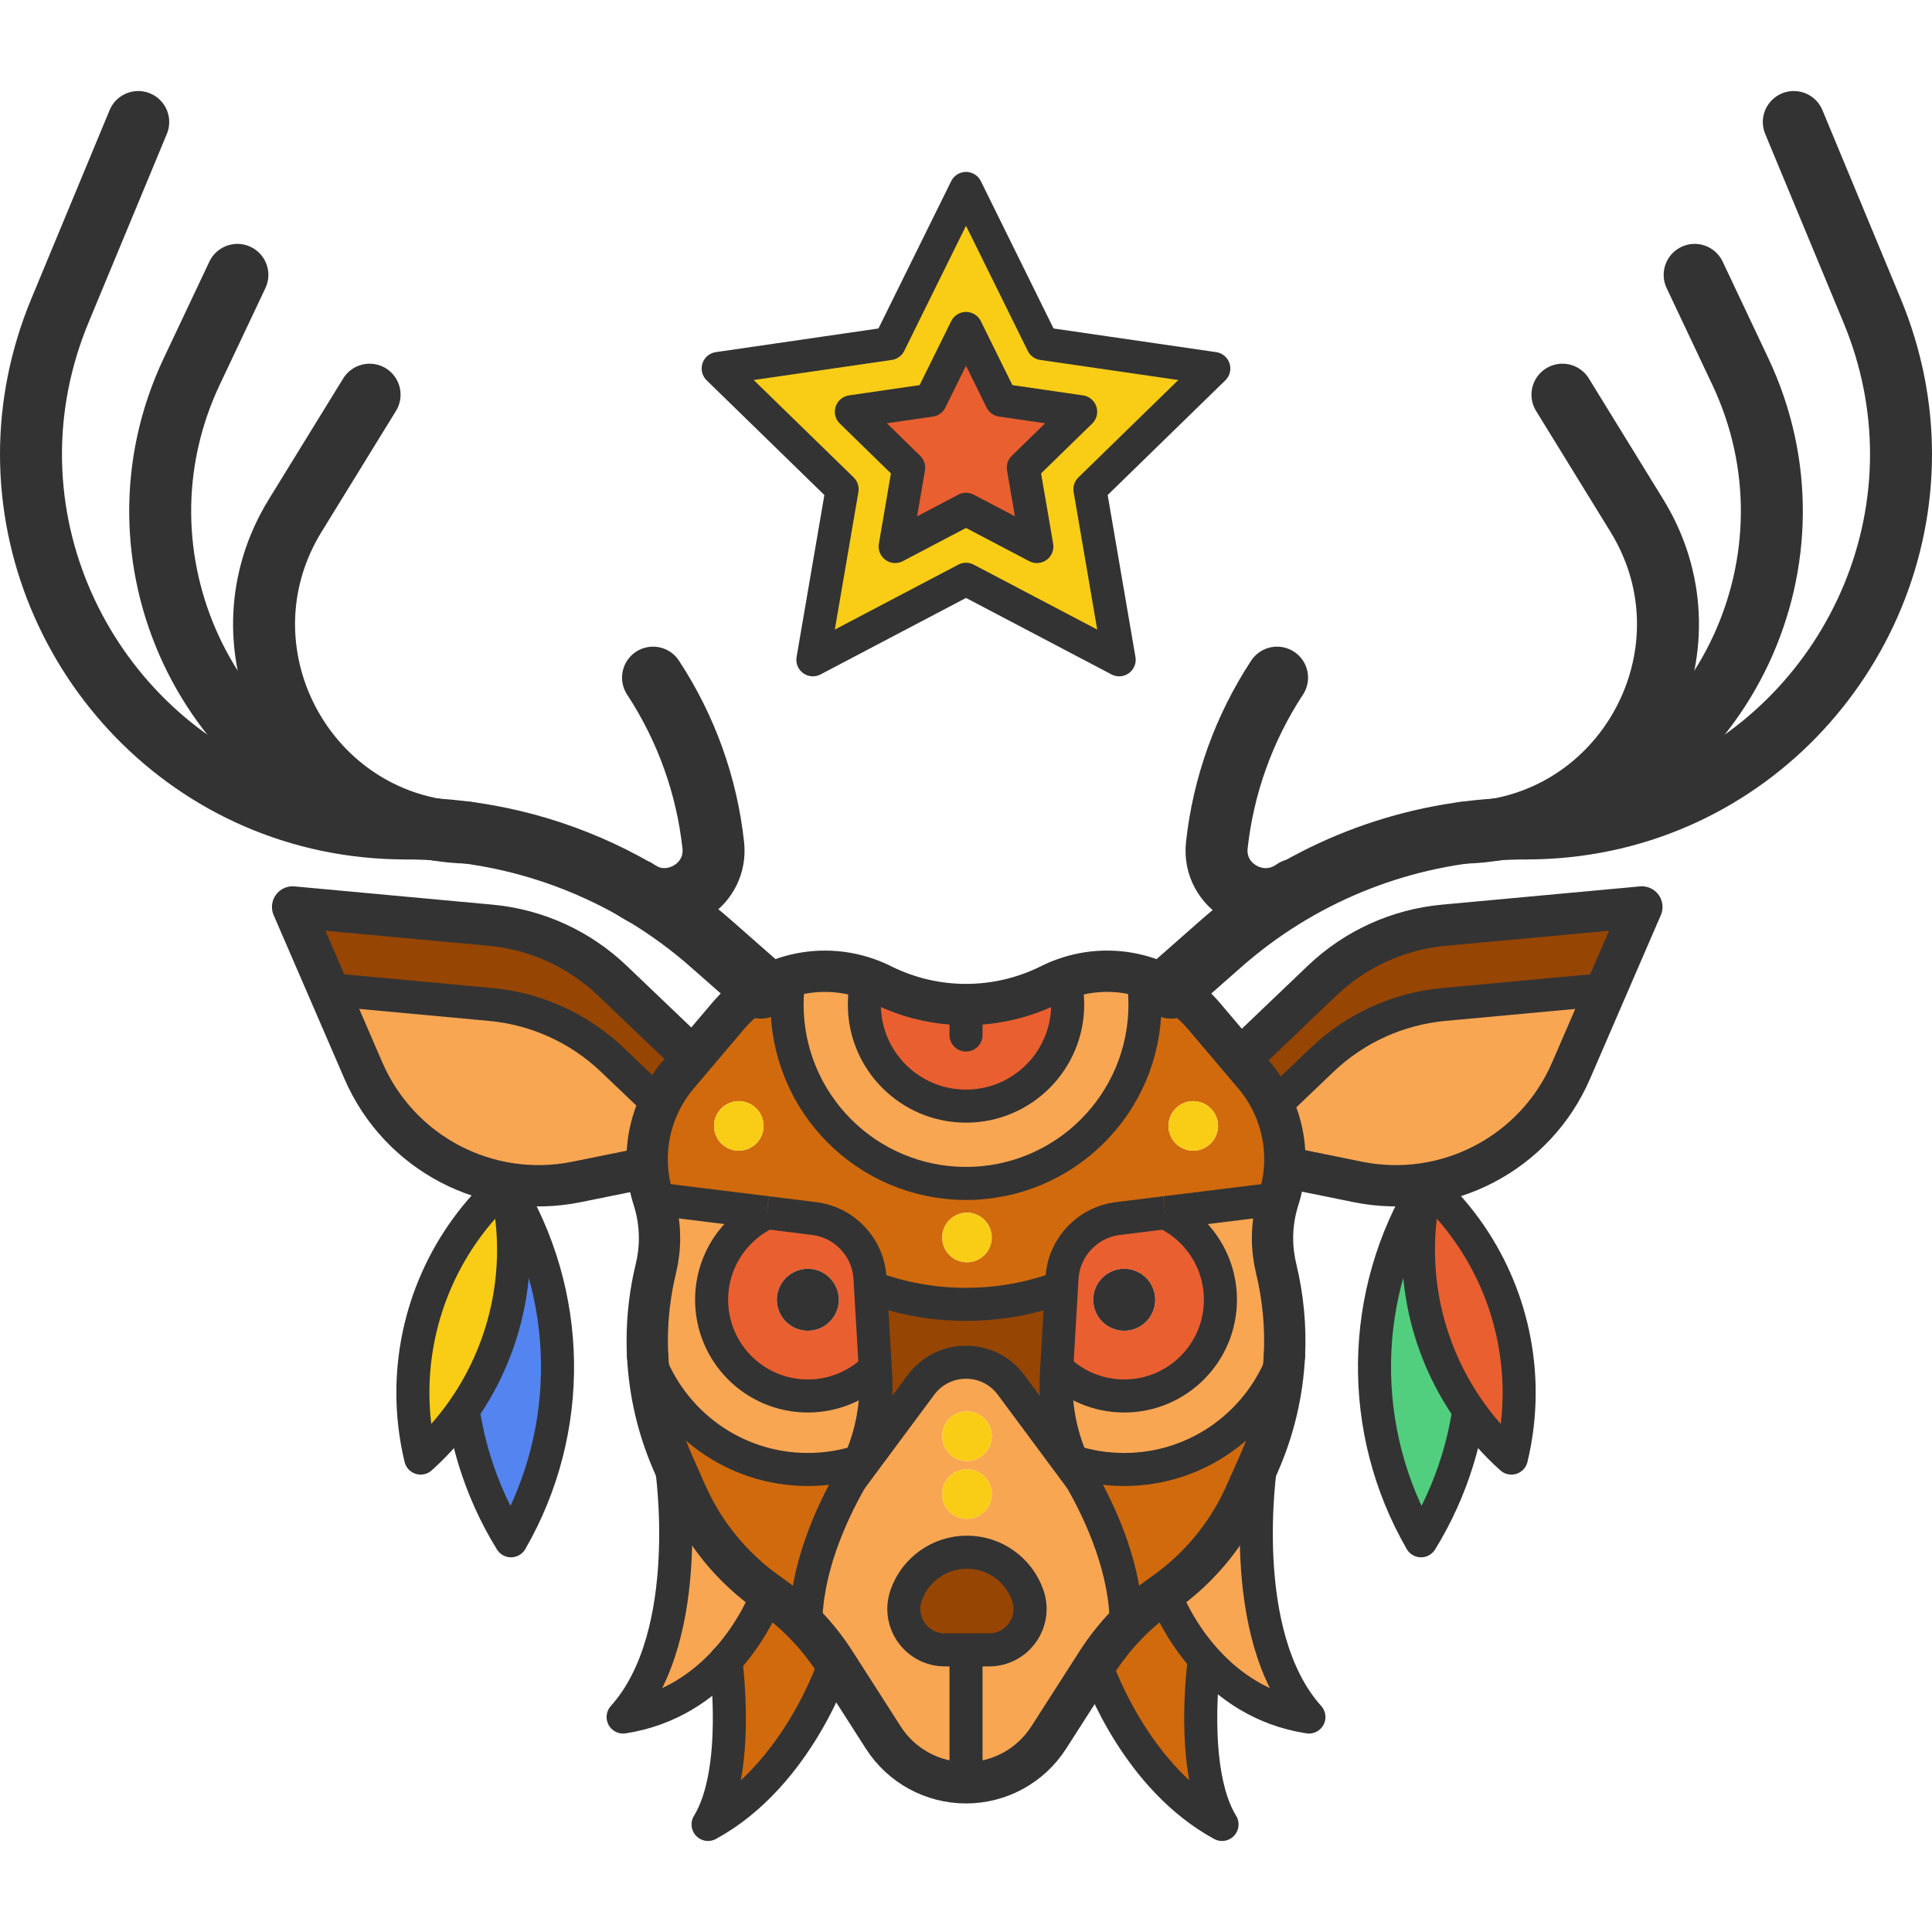 <?xml version="1.0" encoding="iso-8859-1"?>
<!-- Generator: Adobe Illustrator 19.1.0, SVG Export Plug-In . SVG Version: 6.00 Build 0)  -->
<svg version="1.1" id="Capa_1" xmlns="http://www.w3.org/2000/svg" xmlns:xlink="http://www.w3.org/1999/xlink" x="0px" y="0px"
	 viewBox="0 0 467.65 467.65" style="enable-background:new 0 0 467.65 467.65;" xml:space="preserve">
<g>
	<path style="fill:#964502;" d="M397.42,219.535l-8.64,19.97l-39.29,3.63c-11.06,1.02-21.44,5.75-29.47,13.41l-11.74,11.21
		c-1.19-2.68-2.77-5.21-4.72-7.51l-3.37-3.97l0.34-0.29l19.49-18.61c8.03-7.67,18.41-12.4,29.47-13.42L397.42,219.535z"/>
	<path style="fill:#F9A653;" d="M388.78,239.505l-8.49,19.64c-8.67,20.05-30.19,31.29-51.6,26.95l-17.16-3.48l-0.59-0.03
		c0.05-0.67,0.07-1.35,0.07-2.02c0-4.41-0.93-8.78-2.73-12.81l11.74-11.21c8.03-7.66,18.41-12.39,29.47-13.41L388.78,239.505z"/>
	<path style="fill:#EA5F2F;" d="M367.72,337.105c0,5.27-0.62,10.58-1.88,15.83c-3.91-3.51-7.35-7.41-10.29-11.61
		c-10.96-15.68-14.92-35.52-10.33-54.59C359.72,299.725,367.72,318.125,367.72,337.105z"/>
	<path style="fill:#52CE7F;" d="M355.55,341.325c-0.61,4.1-1.53,8.16-2.76,12.15c-2.07,6.76-5.02,13.31-8.82,19.48
		c-15.46-26.78-14.98-59.89,1.25-86.22C340.63,305.805,344.59,325.645,355.55,341.325z"/>
	<path style="fill:#D16A0D;" d="M311.01,280.565c0,0.67-0.02,1.35-0.07,2.02c-0.16,2.54-0.63,5.07-1.42,7.55l-27.48,3.4h-0.01
		l-11.44,1.42c-7.39,0.92-13.08,6.98-13.52,14.42l-0.13,2.17c-7.19,2.7-14.98,4.18-23.11,4.18c-8.13,0-15.92-1.48-23.11-4.18h-0.01
		l-0.13-2.17c-0.43-7.44-6.12-13.5-13.51-14.42l-11.44-1.42h-0.01l-27.48-3.4c-0.79-2.47-1.26-4.99-1.42-7.52
		c-0.35-5.24,0.63-10.49,2.84-15.25c1.17-2.53,2.69-4.93,4.54-7.12l3.61-4.26l8.49-10.01c4.01-4.74,9.21-8,14.86-9.65
		c-0.36,2.22-0.54,4.5-0.54,6.82c0,23.92,19.39,43.31,43.31,43.31s43.31-19.39,43.31-43.31c0-2.32-0.18-4.6-0.54-6.82
		c5.64,1.65,10.84,4.91,14.86,9.65l8.73,10.3l3.37,3.97c1.95,2.3,3.53,4.83,4.72,7.51C310.08,271.785,311.01,276.155,311.01,280.565
		z M294.83,272.535c0-1.58-0.64-3.12-1.76-4.24c-1.11-1.12-2.66-1.76-4.24-1.76c-1.58,0-3.13,0.64-4.24,1.76
		c-1.12,1.12-1.76,2.66-1.76,4.24c0,1.58,0.64,3.12,1.76,4.24c1.11,1.12,2.66,1.76,4.24,1.76c1.58,0,3.12-0.64,4.24-1.76
		C294.19,275.655,294.83,274.115,294.83,272.535z M240.05,299.535c0-1.58-0.64-3.12-1.75-4.24c-1.12-1.12-2.67-1.76-4.24-1.76
		c-1.58,0-3.13,0.64-4.25,1.76c-1.11,1.12-1.75,2.66-1.75,4.24c0,1.58,0.64,3.13,1.75,4.24c1.12,1.12,2.67,1.76,4.25,1.76
		c1.57,0,3.12-0.64,4.24-1.76C239.41,302.665,240.05,301.115,240.05,299.535z M184.83,272.535c0-1.58-0.64-3.13-1.76-4.24
		c-1.11-1.12-2.66-1.76-4.24-1.76c-1.58,0-3.13,0.64-4.24,1.76c-1.12,1.12-1.76,2.66-1.76,4.24c0,1.58,0.64,3.13,1.76,4.24
		c1.11,1.12,2.66,1.76,4.24,1.76c1.58,0,3.13-0.64,4.24-1.76C184.19,275.665,184.83,274.115,184.83,272.535z"/>
	<path style="fill:#F9A653;" d="M308.91,307.105c1.68,6.95,2.34,14.05,1.99,21.1l-0.01,0.01c-5.62,16-20.85,27.48-38.77,27.48
		c-4.4,0-8.63-0.69-12.6-1.97c-2.9-6.62-4.24-13.83-3.81-21.09l0.08-1.41c4.21,4.13,9.97,6.68,16.33,6.68
		c12.86,0,23.29-10.43,23.29-23.29c0-9.32-5.47-17.35-13.37-21.08l27.48-3.4c-1,3.11-1.5,6.34-1.5,9.57
		C308.02,302.185,308.32,304.675,308.91,307.105z"/>
	<path style="fill:#D16A0D;" d="M310.89,328.215c-0.44,8.94-2.52,17.79-6.18,26.09c-0.03,0.07-0.06,0.13-0.09,0.2l-3.15,7.08
		c-2.17,4.89-4.99,9.43-8.37,13.52c-3.28,3.97-7.09,7.5-11.33,10.5c-0.12,0.09-0.24,0.18-0.37,0.27c-3.18,2.21-6.12,4.73-8.79,7.51
		c0-13.31-5.88-26.47-10.88-35.26c-0.82-1.43-1.55-2.9-2.21-4.4c3.97,1.28,8.2,1.97,12.6,1.97
		C290.04,355.695,305.27,344.215,310.89,328.215z"/>
	<path style="fill:#F9A653;" d="M304.71,354.305l0.47,0.2c0,0-6.35,41.11,11.65,61.11c-11.45-1.76-19.58-7.74-25.08-13.88
		c-7.01-7.8-9.79-15.86-9.79-15.86l-0.19-0.27c4.24-3,8.05-6.53,11.33-10.5c3.38-4.09,6.2-8.63,8.37-13.52l3.15-7.08
		C304.65,354.435,304.68,354.375,304.71,354.305z"/>
	<path style="fill:#F9CD16;" d="M293.81,89.195l-29.99,29.23l7.08,41.28l-37.07-19.49l-37.07,19.49l7.08-41.28l-30-29.23l41.45-6.03
		l18.54-37.55l18.53,37.55L293.81,89.195z M247.7,113.195l13.88-13.53l-19.18-2.79l-8.57-17.37l-8.58,17.37l-19.17,2.79l13.87,13.53
		l-3.27,19.09l17.15-9.01l17.15,9.01L247.7,113.195z"/>
	<path style="fill:#F9CD16;" d="M293.07,268.295c1.12,1.12,1.76,2.66,1.76,4.24c0,1.58-0.64,3.12-1.76,4.24
		c-1.12,1.12-2.66,1.76-4.24,1.76c-1.58,0-3.13-0.64-4.24-1.76c-1.12-1.12-1.76-2.66-1.76-4.24c0-1.58,0.64-3.12,1.76-4.24
		c1.11-1.12,2.66-1.76,4.24-1.76C290.41,266.535,291.96,267.175,293.07,268.295z"/>
	<path style="fill:#EA5F2F;" d="M282.04,293.535c7.9,3.73,13.37,11.76,13.37,21.08c0,12.86-10.43,23.29-23.29,23.29
		c-6.36,0-12.12-2.55-16.33-6.68l1.15-19.68l0.13-2.17c0.44-7.44,6.13-13.5,13.52-14.42l11.44-1.42H282.04z M279.62,314.615
		c0-1.98-0.8-3.91-2.2-5.3c-1.4-1.4-3.33-2.2-5.3-2.2c-1.98,0-3.91,0.8-5.31,2.2c-1.39,1.39-2.19,3.32-2.19,5.3
		c0,1.97,0.8,3.9,2.19,5.3c1.4,1.4,3.33,2.2,5.31,2.2c1.97,0,3.9-0.8,5.3-2.2C278.82,318.515,279.62,316.585,279.62,314.615z"/>
	<path style="fill:#D16A0D;" d="M291.75,401.735l-0.26,0.23c0,0-3.69,26.65,4.31,39.65c-20.28-11.06-29.28-35.1-30.57-38.79
		l0.31-0.48c2.06-3.21,4.43-6.21,7.07-8.96c2.67-2.78,5.61-5.3,8.79-7.51c0.13-0.09,0.25-0.18,0.37-0.27l0.19,0.27
		C281.96,385.875,284.74,393.935,291.75,401.735z"/>
	<path style="fill:#333333;" d="M277.42,309.315c1.4,1.39,2.2,3.32,2.2,5.3c0,1.97-0.8,3.9-2.2,5.3c-1.4,1.4-3.33,2.2-5.3,2.2
		c-1.98,0-3.91-0.8-5.31-2.2c-1.39-1.4-2.19-3.33-2.19-5.3c0-1.98,0.8-3.91,2.19-5.3c1.4-1.4,3.33-2.2,5.31-2.2
		C274.09,307.115,276.02,307.915,277.42,309.315z"/>
	<path style="fill:#F9A653;" d="M276.6,236.325c0.36,2.22,0.54,4.5,0.54,6.82c0,23.92-19.39,43.31-43.31,43.31
		s-43.31-19.39-43.31-43.31c0-2.32,0.18-4.6,0.54-6.82c2.79-0.81,5.7-1.23,8.63-1.23c3.47,0,6.96,0.59,10.33,1.79
		c-0.52,2-0.8,4.1-0.8,6.26c0,13.59,11.02,24.6,24.61,24.6c13.59,0,24.61-11.01,24.61-24.6c0-2.16-0.28-4.26-0.8-6.26
		C263.84,234.665,270.48,234.535,276.6,236.325z"/>
	<path style="fill:#F9A653;" d="M233.83,399.365h5.57c6.85,0,11.64-6.76,9.37-13.22c-1.1-3.13-3.12-5.73-5.7-7.56
		c-2.57-1.83-5.7-2.87-9.02-2.87c-3.31,0-6.44,1.04-9.02,2.87c-2.57,1.83-4.6,4.43-5.69,7.56c-0.39,1.11-0.57,2.22-0.57,3.31
		c0,5.27,4.26,9.91,9.94,9.91H233.83z M265.23,402.825l-11.39,17.77c-2.19,3.41-5.16,6.14-8.61,8.03c-3.44,1.88-7.35,2.91-11.4,2.91
		c-8.1,0-15.65-4.12-20.02-10.94l-11.69-18.25c-2.06-3.21-4.43-6.21-7.07-8.96c0-13.31,5.88-26.47,10.87-35.26l17.01-22.91
		c5.43-7.31,16.37-7.31,21.8,0l17,22.91c5,8.79,10.88,21.95,10.88,35.26c-2.64,2.75-5.01,5.75-7.07,8.96L265.23,402.825z
		 M240.05,347.635c0-1.58-0.64-3.12-1.75-4.24c-1.12-1.12-2.67-1.76-4.24-1.76c-1.58,0-3.13,0.64-4.25,1.76
		c-1.11,1.11-1.75,2.66-1.75,4.24c0,1.58,0.64,3.13,1.75,4.24c1.12,1.12,2.67,1.76,4.25,1.76c1.57,0,3.12-0.64,4.24-1.76
		C239.41,350.755,240.05,349.215,240.05,347.635z M240.05,361.635c0-1.58-0.64-3.13-1.75-4.24c-1.12-1.12-2.67-1.76-4.24-1.76
		c-1.58,0-3.13,0.64-4.25,1.76c-1.11,1.11-1.75,2.66-1.75,4.24c0,1.58,0.64,3.13,1.75,4.24c1.12,1.12,2.67,1.76,4.25,1.76
		c1.57,0,3.12-0.64,4.24-1.76C239.41,364.765,240.05,363.215,240.05,361.635z"/>
	<path style="fill:#964502;" d="M208.12,353.725c2.91-6.62,4.26-13.83,3.83-21.09l-0.08-1.41l-1.16-19.68h0.01
		c7.19,2.7,14.98,4.18,23.11,4.18c8.13,0,15.92-1.48,23.11-4.18l-1.15,19.68l-0.08,1.41c-0.43,7.26,0.91,14.47,3.81,21.09
		c0.66,1.5,1.39,2.97,2.21,4.4l-17-22.91c-5.43-7.31-16.37-7.31-21.8,0l-17.01,22.91C206.73,356.695,207.47,355.225,208.12,353.725z
		"/>
	<polygon style="fill:#EA5F2F;" points="261.58,99.665 247.7,113.195 250.98,132.285 233.83,123.275 216.68,132.285 219.95,113.195 
		206.08,99.665 225.25,96.875 233.83,79.505 242.4,96.875 	"/>
	<path style="fill:#EA5F2F;" d="M233.83,243.155c6.98,0,13.96-1.6,20.38-4.81c1.12-0.56,2.27-1.05,3.43-1.46
		c0.52,2,0.8,4.1,0.8,6.26c0,13.59-11.02,24.6-24.61,24.6c-13.59,0-24.61-11.01-24.61-24.6c0-2.16,0.28-4.26,0.8-6.26
		c1.16,0.41,2.31,0.9,3.43,1.46C219.87,241.555,226.85,243.155,233.83,243.155z"/>
	<path style="fill:#964502;" d="M248.77,386.145c2.27,6.46-2.52,13.22-9.37,13.22h-5.57h-5.12c-5.68,0-9.94-4.64-9.94-9.91
		c0-1.09,0.18-2.2,0.57-3.31c1.09-3.13,3.12-5.73,5.69-7.56c2.58-1.83,5.71-2.87,9.02-2.87c3.32,0,6.45,1.04,9.02,2.87
		C245.65,380.415,247.67,383.015,248.77,386.145z"/>
	<path style="fill:#F9CD16;" d="M238.3,295.295c1.11,1.12,1.75,2.66,1.75,4.24c0,1.58-0.64,3.13-1.75,4.24
		c-1.12,1.12-2.67,1.76-4.24,1.76c-1.58,0-3.13-0.64-4.25-1.76c-1.11-1.11-1.75-2.66-1.75-4.24c0-1.58,0.64-3.12,1.75-4.24
		c1.12-1.12,2.67-1.76,4.25-1.76C235.63,293.535,237.18,294.175,238.3,295.295z"/>
	<path style="fill:#F9CD16;" d="M238.3,343.395c1.11,1.12,1.75,2.66,1.75,4.24c0,1.58-0.64,3.12-1.75,4.24
		c-1.12,1.12-2.67,1.76-4.24,1.76c-1.58,0-3.13-0.64-4.25-1.76c-1.11-1.11-1.75-2.66-1.75-4.24c0-1.58,0.64-3.13,1.75-4.24
		c1.12-1.12,2.67-1.76,4.25-1.76C235.63,341.635,237.18,342.275,238.3,343.395z"/>
	<path style="fill:#F9CD16;" d="M238.3,357.395c1.11,1.11,1.75,2.66,1.75,4.24c0,1.58-0.64,3.13-1.75,4.24
		c-1.12,1.12-2.67,1.76-4.24,1.76c-1.58,0-3.13-0.64-4.25-1.76c-1.11-1.11-1.75-2.66-1.75-4.24c0-1.58,0.64-3.13,1.75-4.24
		c1.12-1.12,2.67-1.76,4.25-1.76C235.63,355.635,237.18,356.275,238.3,357.395z"/>
	<path style="fill:#F9A653;" d="M211.95,332.635c0.43,7.26-0.92,14.47-3.83,21.09c-3.96,1.28-8.19,1.97-12.58,1.97
		c-17.92,0-33.15-11.48-38.77-27.48l-0.01-0.01c-0.06-1.23-0.09-2.47-0.09-3.7c0-5.83,0.69-11.67,2.08-17.4
		c0.59-2.43,0.89-4.92,0.89-7.4c0-3.23-0.5-6.46-1.5-9.57l27.48,3.4c-7.9,3.73-13.37,11.76-13.37,21.08
		c0,12.86,10.43,23.29,23.29,23.29c6.36,0,12.12-2.55,16.33-6.68L211.95,332.635z"/>
	<path style="fill:#EA5F2F;" d="M210.71,311.545l1.16,19.68c-4.21,4.13-9.97,6.68-16.33,6.68c-12.86,0-23.29-10.43-23.29-23.29
		c0-9.32,5.47-17.35,13.37-21.08h0.01l11.44,1.42c7.39,0.92,13.08,6.98,13.51,14.42L210.71,311.545z M203.04,314.615
		c0-1.98-0.8-3.91-2.2-5.3c-1.39-1.4-3.32-2.2-5.3-2.2c-1.97,0-3.91,0.8-5.3,2.2c-1.4,1.39-2.2,3.32-2.2,5.3
		c0,1.97,0.8,3.91,2.2,5.3c1.39,1.4,3.33,2.2,5.3,2.2c1.98,0,3.91-0.8,5.3-2.2C202.24,318.525,203.04,316.585,203.04,314.615z"/>
	<path style="fill:#D16A0D;" d="M208.12,353.725c-0.65,1.5-1.39,2.97-2.2,4.4c-4.99,8.79-10.87,21.95-10.87,35.26
		c-0.02-0.02-0.03-0.03-0.05-0.05c-2.65-2.76-5.58-5.26-8.74-7.46c-0.13-0.09-0.25-0.18-0.37-0.27
		c-8.62-6.08-15.42-14.38-19.71-24.02l-3.14-7.08c-0.03-0.07-0.06-0.14-0.09-0.21c-3.66-8.29-5.74-17.14-6.18-26.08
		c5.62,16,20.85,27.48,38.77,27.48C199.93,355.695,204.16,355.005,208.12,353.725z"/>
	<path style="fill:#333333;" d="M200.84,309.315c1.4,1.39,2.2,3.32,2.2,5.3c0,1.97-0.8,3.91-2.2,5.3c-1.39,1.4-3.32,2.2-5.3,2.2
		c-1.97,0-3.91-0.8-5.3-2.2c-1.4-1.39-2.2-3.33-2.2-5.3c0-1.98,0.8-3.91,2.2-5.3c1.39-1.4,3.33-2.2,5.3-2.2
		C197.52,307.115,199.45,307.915,200.84,309.315z"/>
	<path style="fill:#D16A0D;" d="M195.05,393.385c2.64,2.75,5.01,5.75,7.07,8.96c0,0-8.73,27.27-30.73,39.27
		c7.9-12.84,4.4-39.01,4.31-39.64c0-0.01,0-0.01,0-0.01c7.17-7.87,10-16.09,10-16.09l0.19-0.27c0.12,0.09,0.24,0.18,0.37,0.27
		c3.16,2.2,6.09,4.7,8.74,7.46C195.02,393.355,195.03,393.365,195.05,393.385z"/>
	<path style="fill:#F9A653;" d="M185.89,385.605l-0.19,0.27c0,0-2.83,8.22-10,16.09c0,0,0,0,0,0.01
		c-5.5,6.05-13.57,11.9-24.87,13.64c18-20,11.64-61.11,11.64-61.11l0.48-0.21c0.03,0.07,0.06,0.14,0.09,0.21l3.14,7.08
		C170.47,371.225,177.27,379.525,185.89,385.605z"/>
	<path style="fill:#F9CD16;" d="M183.07,268.295c1.12,1.11,1.76,2.66,1.76,4.24c0,1.58-0.64,3.13-1.76,4.24
		c-1.11,1.12-2.66,1.76-4.24,1.76c-1.58,0-3.13-0.64-4.24-1.76c-1.12-1.11-1.76-2.66-1.76-4.24c0-1.58,0.64-3.12,1.76-4.24
		c1.11-1.12,2.66-1.76,4.24-1.76C180.41,266.535,181.96,267.175,183.07,268.295z"/>
	<path style="fill:#964502;" d="M167.71,255.985l-3.61,4.26c-1.85,2.19-3.37,4.59-4.54,7.12l-11.33-10.82
		c-8.03-7.66-18.42-12.39-29.47-13.41l-39.29-3.63l-8.64-19.97l47.93,4.42c11.05,1.02,21.44,5.75,29.47,13.42L167.71,255.985z"/>
	<path style="fill:#F9A653;" d="M148.23,256.545l11.33,10.82c-2.21,4.76-3.19,10.01-2.84,15.25l-17.17,3.48
		c-21.41,4.34-42.92-6.9-51.59-26.95l-8.49-19.64l39.29,3.63C129.81,244.155,140.2,248.885,148.23,256.545z"/>
	<path style="fill:#5484EF;" d="M122.45,286.765c16.22,26.33,16.69,59.42,1.24,86.19c-3.81-6.17-6.75-12.72-8.83-19.48
		c-1.22-3.99-2.14-8.05-2.76-12.15C123.06,325.655,127.02,305.825,122.45,286.765z"/>
	<path style="fill:#F9CD16;" d="M122.45,286.765c4.57,19.06,0.61,38.89-10.35,54.56c-2.93,4.2-6.37,8.1-10.28,11.61
		c-1.26-5.25-1.88-10.56-1.88-15.83c0-18.98,8-37.37,22.49-50.36C122.44,286.755,122.44,286.755,122.45,286.765z"/>
	<path style="fill:none;stroke:#333333;stroke-width:8;stroke-linejoin:round;stroke-miterlimit:10;" d="M345.22,286.735
		c14.5,12.99,22.5,31.39,22.5,50.37c0,5.27-0.62,10.58-1.88,15.83c-3.91-3.51-7.35-7.41-10.29-11.61
		C344.59,325.645,340.63,305.805,345.22,286.735z"/>
	<path style="fill:none;stroke:#333333;stroke-width:8;stroke-linejoin:round;stroke-miterlimit:10;" d="M355.55,341.325
		c-0.61,4.1-1.53,8.16-2.76,12.15c-2.07,6.76-5.02,13.31-8.82,19.48c-15.46-26.78-14.98-59.89,1.25-86.22"/>
	<path style="fill:none;stroke:#333333;stroke-width:8;stroke-linejoin:round;stroke-miterlimit:10;" d="M122.43,286.745
		c-14.49,12.99-22.49,31.38-22.49,50.36c0,5.27,0.62,10.58,1.88,15.83c3.91-3.51,7.35-7.41,10.28-11.61
		c10.96-15.67,14.92-35.5,10.35-54.56c-0.01-0.01-0.01-0.02-0.01-0.03h-0.01"/>
	<path style="fill:none;stroke:#333333;stroke-width:8;stroke-linejoin:round;stroke-miterlimit:10;" d="M122.43,286.735v0.01
		c0.01,0.01,0.01,0.01,0.02,0.02c16.22,26.33,16.69,59.42,1.24,86.19c-3.81-6.17-6.75-12.72-8.83-19.48
		c-1.22-3.99-2.14-8.05-2.76-12.15"/>
	<path style="fill:none;stroke:#333333;stroke-width:10;stroke-linecap:round;stroke-linejoin:round;stroke-miterlimit:10;" d="
		M156.77,328.215c0.44,8.94,2.52,17.79,6.18,26.08c0.03,0.07,0.06,0.14,0.09,0.21l3.14,7.08c4.29,9.64,11.09,17.94,19.71,24.02
		c0.12,0.09,0.24,0.18,0.37,0.27c3.16,2.2,6.09,4.7,8.74,7.46c0.02,0.02,0.03,0.03,0.05,0.05c2.64,2.75,5.01,5.75,7.07,8.96
		l11.69,18.25c4.37,6.82,11.92,10.94,20.02,10.94c4.05,0,7.96-1.03,11.4-2.91c3.45-1.89,6.42-4.62,8.61-8.03l11.39-17.77l0.31-0.48
		c2.06-3.21,4.43-6.21,7.07-8.96c2.67-2.78,5.61-5.3,8.79-7.51c0.13-0.09,0.25-0.18,0.37-0.27c4.24-3,8.05-6.53,11.33-10.5
		c3.38-4.09,6.2-8.63,8.37-13.52l3.15-7.08c0.03-0.07,0.06-0.13,0.09-0.2c3.66-8.3,5.74-17.15,6.18-26.09"/>
	<path style="fill:none;stroke:#333333;stroke-width:10;stroke-linecap:round;stroke-linejoin:round;stroke-miterlimit:10;" d="
		M310.9,328.205c0.35-7.05-0.31-14.15-1.99-21.1c-0.59-2.43-0.89-4.92-0.89-7.4c0-3.23,0.5-6.46,1.5-9.57
		c0.79-2.48,1.26-5.01,1.42-7.55c0.05-0.67,0.07-1.35,0.07-2.02c0-4.41-0.93-8.78-2.73-12.81c-1.19-2.68-2.77-5.21-4.72-7.51
		l-3.37-3.97l-8.73-10.3c-4.02-4.74-9.22-8-14.86-9.65c-6.12-1.79-12.76-1.66-18.96,0.56c-1.16,0.41-2.31,0.9-3.43,1.46
		c-6.42,3.21-13.4,4.81-20.38,4.81c-6.98,0-13.96-1.6-20.38-4.81c-1.12-0.56-2.27-1.05-3.43-1.46c-3.37-1.2-6.86-1.79-10.33-1.79
		c-2.93,0-5.84,0.42-8.63,1.23c-5.65,1.65-10.85,4.91-14.86,9.65l-8.49,10.01l-3.61,4.26c-1.85,2.19-3.37,4.59-4.54,7.12
		c-2.21,4.76-3.19,10.01-2.84,15.25c0.16,2.53,0.63,5.05,1.42,7.52c1,3.11,1.5,6.34,1.5,9.57c0,2.48-0.3,4.97-0.89,7.4
		c-1.39,5.73-2.08,11.57-2.08,17.4c0,1.23,0.03,2.47,0.09,3.7"/>
	<path style="fill:none;stroke:#333333;stroke-width:8;stroke-linejoin:round;stroke-miterlimit:10;" d="M228.71,399.365h5.12h5.57
		c6.85,0,11.64-6.76,9.37-13.22c-1.1-3.13-3.12-5.73-5.7-7.56c-2.57-1.83-5.7-2.87-9.02-2.87c-3.31,0-6.44,1.04-9.02,2.87
		c-2.57,1.83-4.6,4.43-5.69,7.56c-0.39,1.11-0.57,2.22-0.57,3.31C218.77,394.725,223.03,399.365,228.71,399.365z"/>
	<path style="fill:none;stroke:#333333;stroke-width:8;stroke-linejoin:round;stroke-miterlimit:10;" d="M185.63,293.535l11.44,1.42
		c7.39,0.92,13.08,6.98,13.51,14.42l0.13,2.17l1.16,19.68l0.08,1.41c0.43,7.26-0.92,14.47-3.83,21.09c-0.65,1.5-1.39,2.97-2.2,4.4
		c-4.99,8.79-10.87,21.95-10.87,35.26"/>
	
		<line style="fill:none;stroke:#333333;stroke-width:8;stroke-linejoin:round;stroke-miterlimit:10;" x1="158.14" y1="290.135" x2="185.62" y2="293.535"/>
	<path style="fill:none;stroke:#333333;stroke-width:8;stroke-linejoin:round;stroke-miterlimit:10;" d="M282.03,293.535
		l-11.44,1.42c-7.39,0.92-13.08,6.98-13.52,14.42l-0.13,2.17l-1.15,19.68l-0.08,1.41c-0.43,7.26,0.91,14.47,3.81,21.09
		c0.66,1.5,1.39,2.97,2.21,4.4c5,8.79,10.88,21.95,10.88,35.26"/>
	
		<line style="fill:none;stroke:#333333;stroke-width:8;stroke-linejoin:round;stroke-miterlimit:10;" x1="309.52" y1="290.135" x2="282.04" y2="293.535"/>
	<path style="fill:none;stroke:#333333;stroke-width:8;stroke-linejoin:round;stroke-miterlimit:10;" d="M205.92,358.125
		l17.01-22.91c5.43-7.31,16.37-7.31,21.8,0l17,22.91"/>
	<path style="fill:none;stroke:#333333;stroke-width:10;stroke-linejoin:round;stroke-miterlimit:10;" d="M167.71,255.985
		l-19.48-18.61c-8.03-7.67-18.42-12.4-29.47-13.42l-47.93-4.42l8.64,19.97l8.49,19.64c8.67,20.05,30.18,31.29,51.59,26.95
		l17.17-3.48"/>
	<path style="fill:none;stroke:#333333;stroke-width:10;stroke-linejoin:round;stroke-miterlimit:10;" d="M300.53,255.985
		l19.49-18.61c8.03-7.67,18.41-12.4,29.47-13.42l47.93-4.42l-8.64,19.97l-8.49,19.64c-8.67,20.05-30.19,31.29-51.6,26.95
		l-17.16-3.48"/>
	<path style="fill:none;stroke:#333333;stroke-width:8;stroke-linejoin:round;stroke-miterlimit:10;" d="M79.47,239.505l39.29,3.63
		c11.05,1.02,21.44,5.75,29.47,13.41l11.33,10.82"/>
	<path style="fill:none;stroke:#333333;stroke-width:8;stroke-linejoin:round;stroke-miterlimit:10;" d="M308.28,267.755
		l11.74-11.21c8.03-7.66,18.41-12.39,29.47-13.41l39.29-3.63"/>
	<path style="fill:none;stroke:#333333;stroke-width:15;stroke-linecap:round;stroke-linejoin:round;stroke-miterlimit:10;" d="
		M105.29,200.765c-2.34-0.16-4.69-0.23-7.05-0.23c-52.12,0-90.74-42.73-90.74-90.58c0-11.48,2.23-23.26,7.03-34.82l18.93-45.6"/>
	<path style="fill:none;stroke:#333333;stroke-width:15;stroke-linecap:round;stroke-linejoin:round;stroke-miterlimit:10;" d="
		M153.91,215.385c-14.81-8.51-31.43-13.54-48.61-14.62"/>
	<path style="fill:none;stroke:#333333;stroke-width:15;stroke-linecap:round;stroke-linejoin:round;stroke-miterlimit:10;" d="
		M155.81,216.495c-0.62-0.37-1.24-0.73-1.86-1.08"/>
	<path style="fill:none;stroke:#333333;stroke-width:15;stroke-linecap:round;stroke-linejoin:round;stroke-miterlimit:10;" d="
		M184.2,239.065l-12.06-10.62c-5.1-4.49-10.56-8.47-16.3-11.93"/>
	<path style="fill:none;stroke:#333333;stroke-width:15;stroke-linecap:round;stroke-linejoin:round;stroke-miterlimit:10;" d="
		M57.46,66.535l-11.04,23.36c-21.26,44.97,3.66,98.18,51.82,110.64"/>
	<path style="fill:none;stroke:#333333;stroke-width:15;stroke-linecap:round;stroke-linejoin:round;stroke-miterlimit:10;" d="
		M89.46,95.535l-18,29.25c-18.95,30.8-0.17,69.93,33.83,75.98c0,0,0,0,0.01,0c2.55,0.45,5.19,0.72,7.91,0.78"/>
	<path style="fill:none;stroke:#333333;stroke-width:15;stroke-linecap:round;stroke-linejoin:round;stroke-miterlimit:10;" d="
		M158.07,164.025c8.06,12.27,13.01,26.18,14.58,40.55c1.02,9.37-8.77,15.73-16.81,11.94c-0.01,0-0.02,0-0.03-0.02
		c-0.63-0.29-1.25-0.65-1.86-1.08c-0.01-0.01-0.03-0.02-0.04-0.03"/>
	<path style="fill:none;stroke:#333333;stroke-width:15;stroke-linecap:round;stroke-linejoin:round;stroke-miterlimit:10;" d="
		M309.12,164.025c-8.06,12.27-13.01,26.18-14.58,40.55c-1.11,10.14,10.44,16.75,18.73,10.81"/>
	<path style="fill:none;stroke:#333333;stroke-width:15;stroke-linecap:round;stroke-linejoin:round;stroke-miterlimit:10;" d="
		M362.37,200.765c2.34-0.16,4.69-0.23,7.05-0.23c52.12,0,90.73-42.73,90.73-90.58c0-11.49-2.22-23.27-7.02-34.82l-18.93-45.6"/>
	<path style="fill:none;stroke:#333333;stroke-width:15;stroke-linecap:round;stroke-linejoin:round;stroke-miterlimit:10;" d="
		M283.46,239.065l12.06-10.62c18.64-16.43,42.18-26.13,66.84-27.68"/>
	<path style="fill:none;stroke:#333333;stroke-width:15;stroke-linecap:round;stroke-linejoin:round;stroke-miterlimit:10;" d="
		M410.2,66.535l11.04,23.36c21.26,44.97-3.67,98.18-51.82,110.64"/>
	<path style="fill:none;stroke:#333333;stroke-width:15;stroke-linecap:round;stroke-linejoin:round;stroke-miterlimit:10;" d="
		M378.2,95.535l18,29.25c18.95,30.8,0.17,69.93-33.83,75.98c0,0,0,0-0.01,0c-2.55,0.45-5.19,0.72-7.91,0.78"/>
	<path style="fill:none;stroke:#333333;stroke-width:8;stroke-linejoin:round;stroke-miterlimit:10;" d="M257.64,236.885
		c0.52,2,0.8,4.1,0.8,6.26c0,13.59-11.02,24.6-24.61,24.6c-13.59,0-24.61-11.01-24.61-24.6c0-2.16,0.28-4.26,0.8-6.26"/>
	<path style="fill:none;stroke:#333333;stroke-width:8;stroke-linejoin:round;stroke-miterlimit:10;" d="M276.6,236.325
		c0.36,2.22,0.54,4.5,0.54,6.82c0,23.92-19.39,43.31-43.31,43.31s-43.31-19.39-43.31-43.31c0-2.32,0.18-4.6,0.54-6.82"/>
	<path style="fill:none;stroke:#333333;stroke-width:8;stroke-linejoin:round;stroke-miterlimit:10;" d="M210.72,311.545
		c7.19,2.7,14.98,4.18,23.11,4.18c8.13,0,15.92-1.48,23.11-4.18"/>
	
		<polyline style="fill:none;stroke:#333333;stroke-width:8;stroke-linecap:round;stroke-linejoin:round;stroke-miterlimit:10;" points="
		233.83,250.535 233.83,243.155 233.83,243.145 	"/>
	<path style="fill:none;stroke:#333333;stroke-width:8;stroke-linejoin:round;stroke-miterlimit:10;" d="M185.63,293.535h-0.01
		c-7.9,3.73-13.37,11.76-13.37,21.08c0,12.86,10.43,23.29,23.29,23.29c6.36,0,12.12-2.55,16.33-6.68"/>
	<path style="fill:none;stroke:#333333;stroke-width:8;stroke-linejoin:round;stroke-miterlimit:10;" d="M156.76,328.205l0.01,0.01
		c5.62,16,20.85,27.48,38.77,27.48c4.39,0,8.62-0.69,12.58-1.97c0.01,0,0.01,0,0.02,0"/>
	<path style="fill:none;stroke:#333333;stroke-width:8;stroke-linejoin:round;stroke-miterlimit:10;" d="M282.03,293.535h0.01
		c7.9,3.73,13.37,11.76,13.37,21.08c0,12.86-10.43,23.29-23.29,23.29c-6.36,0-12.12-2.55-16.33-6.68"/>
	<path style="fill:none;stroke:#333333;stroke-width:8;stroke-linejoin:round;stroke-miterlimit:10;" d="M259.52,353.725
		c3.97,1.28,8.2,1.97,12.6,1.97c17.92,0,33.15-11.48,38.77-27.48l0.01-0.01"/>
	
		<line style="fill:none;stroke:#333333;stroke-width:8;stroke-linejoin:round;stroke-miterlimit:10;" x1="233.83" y1="431.535" x2="233.83" y2="399.365"/>
	<path style="fill:none;stroke:#333333;stroke-width:8;stroke-linecap:round;stroke-linejoin:round;stroke-miterlimit:10;" d="
		M175.7,401.965c7.17-7.87,10-16.09,10-16.09"/>
	<path style="fill:none;stroke:#333333;stroke-width:8;stroke-linecap:round;stroke-linejoin:round;stroke-miterlimit:10;" d="
		M162.47,354.505c0,0,6.36,41.11-11.64,61.11c11.3-1.74,19.37-7.59,24.87-13.64"/>
	<path style="fill:none;stroke:#333333;stroke-width:8;stroke-linecap:round;stroke-linejoin:round;stroke-miterlimit:10;" d="
		M305.18,354.505c0,0-6.35,41.11,11.65,61.11c-11.45-1.76-19.58-7.74-25.08-13.88c-7.01-7.8-9.79-15.86-9.79-15.86"/>
	<path style="fill:none;stroke:#333333;stroke-width:8;stroke-linecap:round;stroke-linejoin:round;stroke-miterlimit:10;" d="
		M175.7,401.965c0,0,0,0,0,0.01c0.09,0.63,3.59,26.8-4.31,39.64c22-12,30.73-39.27,30.73-39.27"/>
	<path style="fill:none;stroke:#333333;stroke-width:8;stroke-linecap:round;stroke-linejoin:round;stroke-miterlimit:10;" d="
		M291.49,401.965c0,0-3.69,26.65,4.31,39.65c-20.28-11.06-29.28-35.1-30.57-38.79c-0.11-0.31-0.16-0.48-0.16-0.48"/>
	<polygon style="fill:none;stroke:#333333;stroke-width:8;stroke-linejoin:round;stroke-miterlimit:10;" points="233.83,45.615 
		252.36,83.165 293.81,89.195 263.82,118.425 270.9,159.705 233.83,140.215 196.76,159.705 203.84,118.425 173.84,89.195 
		215.29,83.165 	"/>
	<polygon style="fill:none;stroke:#333333;stroke-width:8;stroke-linejoin:round;stroke-miterlimit:10;" points="233.83,123.275 
		216.68,132.285 219.95,113.195 206.08,99.665 225.25,96.875 233.83,79.505 242.4,96.875 261.58,99.665 247.7,113.195 
		250.98,132.285 	"/>
</g>
<g>
</g>
<g>
</g>
<g>
</g>
<g>
</g>
<g>
</g>
<g>
</g>
<g>
</g>
<g>
</g>
<g>
</g>
<g>
</g>
<g>
</g>
<g>
</g>
<g>
</g>
<g>
</g>
<g>
</g>
</svg>

